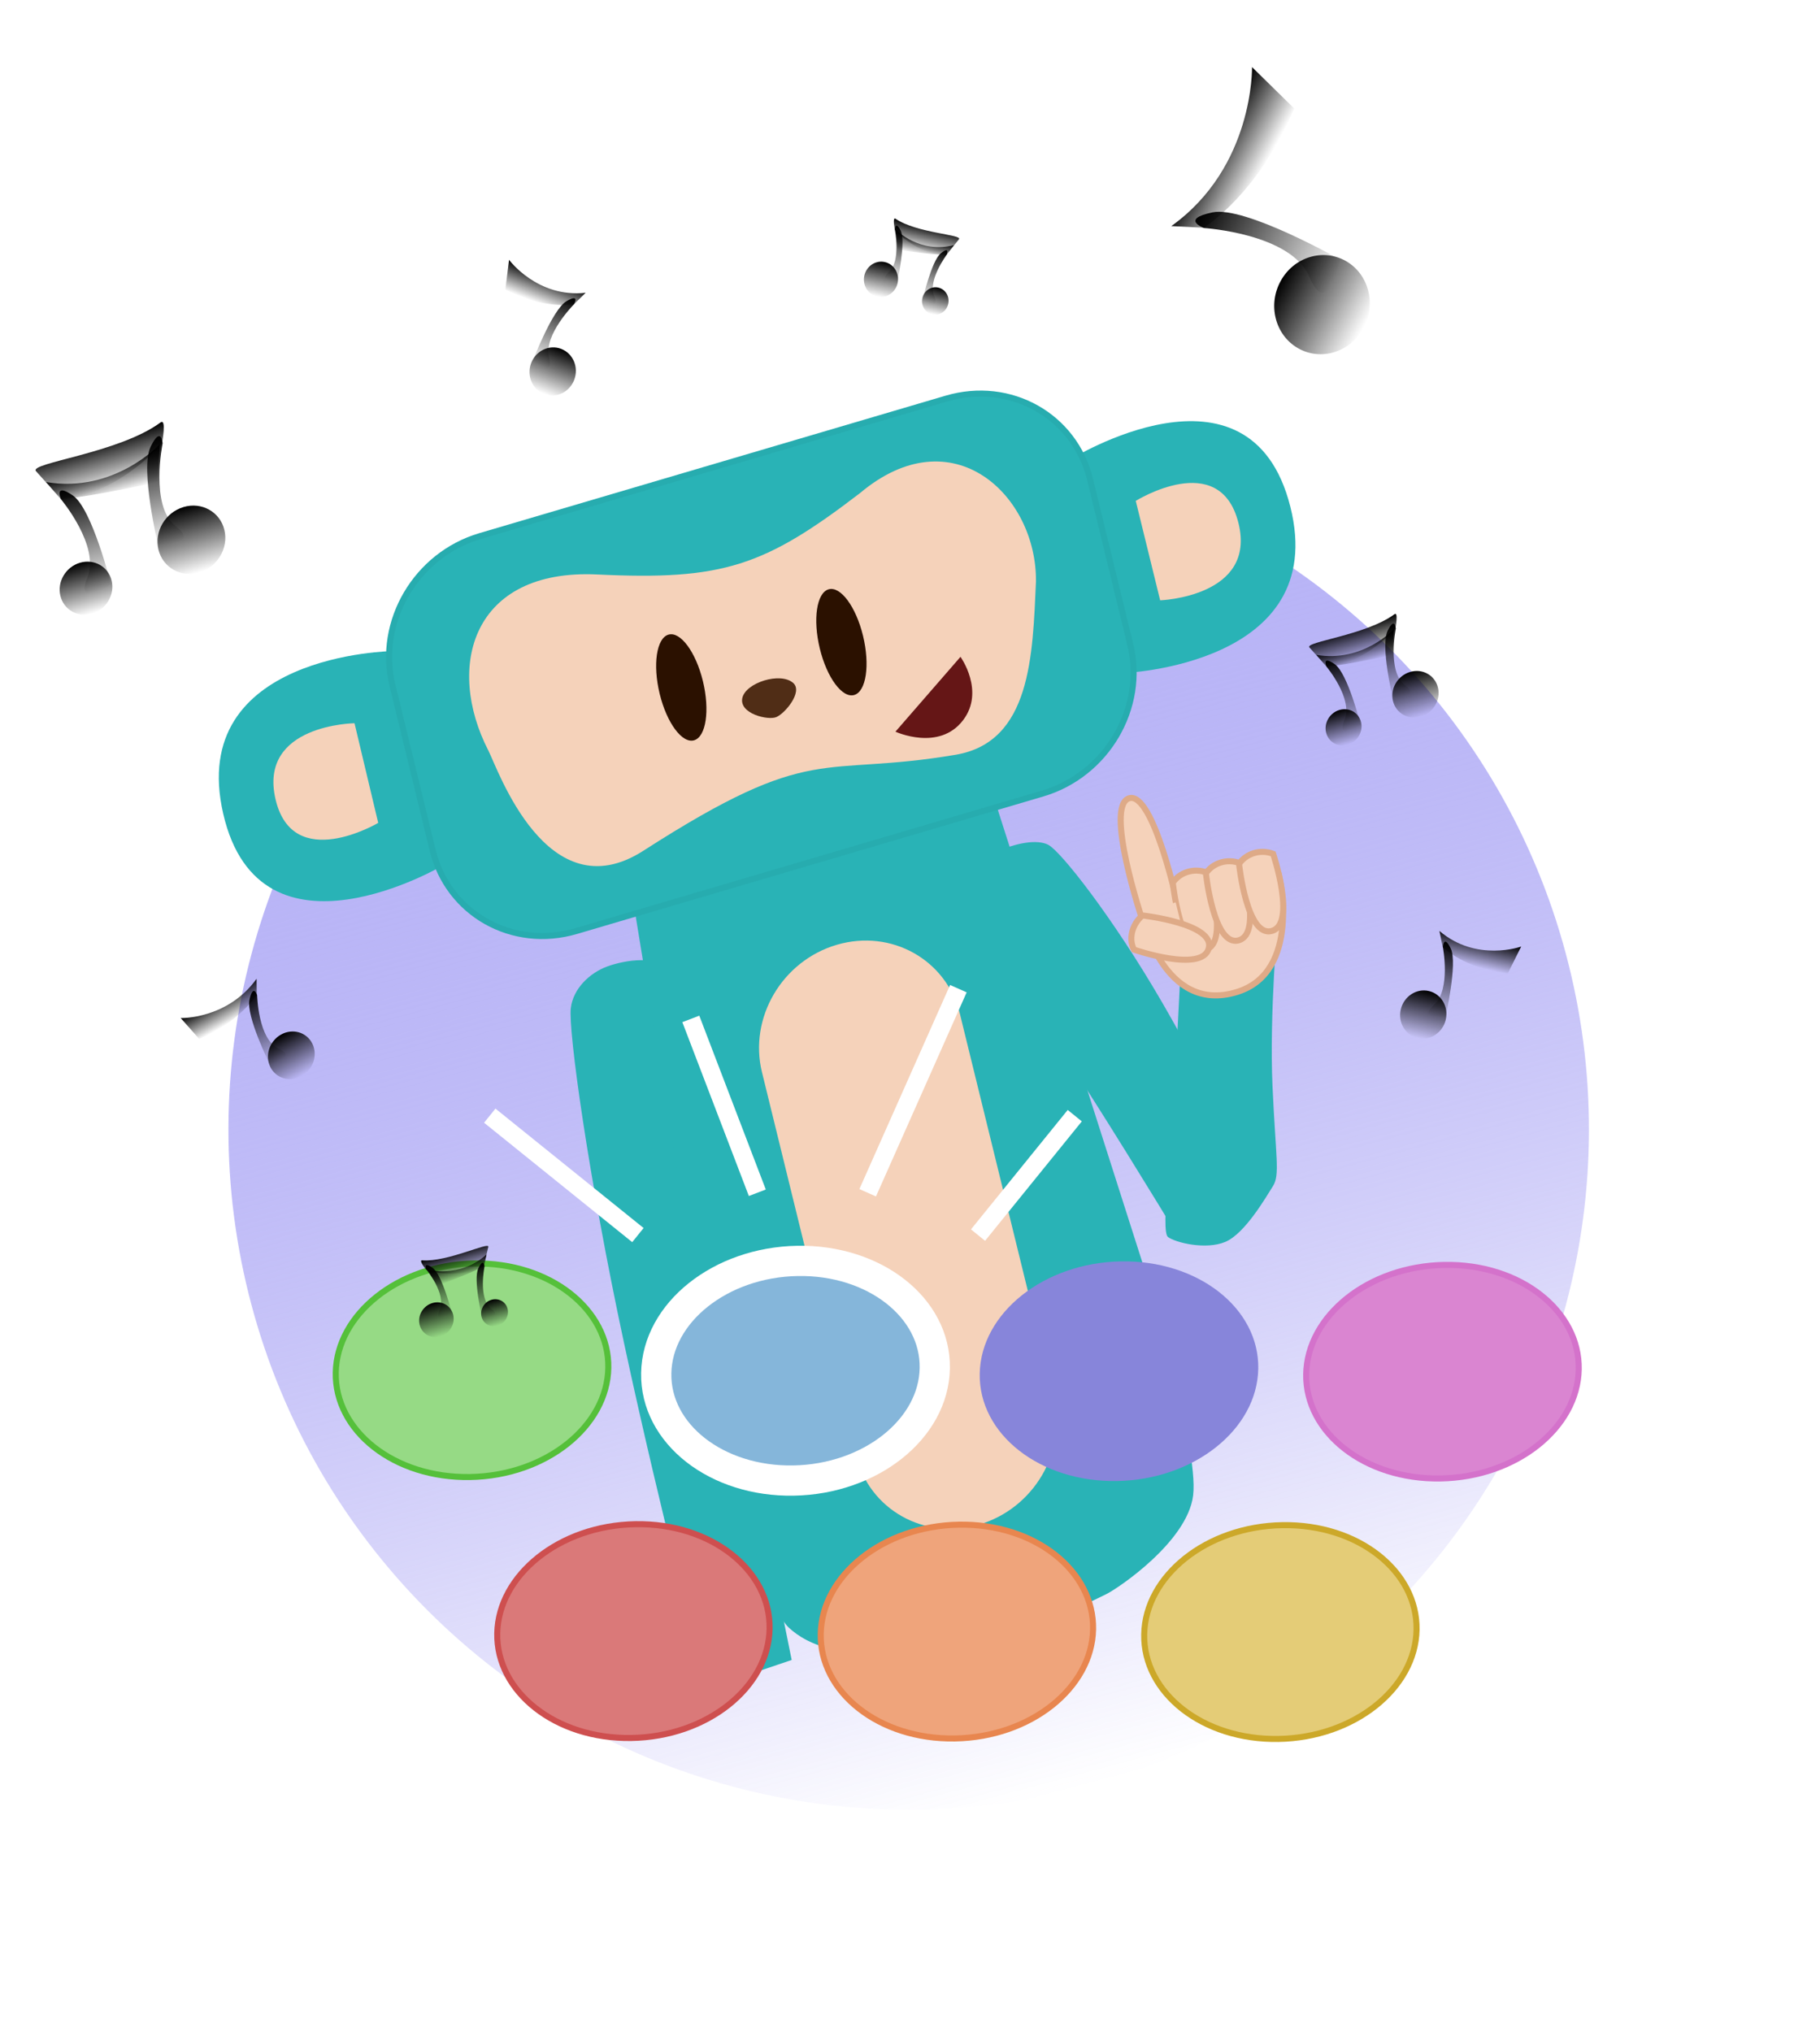 <svg width="602" height="672" viewBox="0 0 602 672" fill="none" xmlns="http://www.w3.org/2000/svg">
<circle cx="300.568" cy="373.568" r="225" transform="rotate(-15 300.568 373.568)" fill="url(#paint0_linear_1522_2085)"/>
<path d="M313.116 294.919C312.981 299.188 337.53 327.604 349.658 345.359C361.786 363.114 386.788 404.288 386.788 404.288L415.305 390.69C415.305 390.69 400.802 359.858 384.437 331.614C368.073 303.371 350.896 281.585 346.746 279.421C342.981 277.458 335.834 278.899 329.904 281.623C323.975 284.348 313.252 290.64 313.116 294.919V294.919Z" fill="#29B3B6"/>
<g filter="url(#filter0_d_1522_2085)">
<path d="M221.542 317.487C224.962 323.348 232.122 387.892 238.565 424.999C245.008 462.107 261.865 545.025 261.865 545.025L233.746 554.537C233.746 554.537 218.536 496.678 206.492 440.588C194.447 384.498 187.949 336.664 188.803 329.462C189.577 322.925 195.086 317.779 200.853 315.656C206.619 313.533 218.113 311.612 221.542 317.487V317.487Z" fill="#29B3B6"/>
</g>
<path d="M209.119 296.079L235.867 459.07C235.867 459.07 251.1 529.229 260.896 538.315C267.091 544.062 279.132 549.643 307.827 545.613C336.523 541.583 349.752 535.168 365.868 527.284C369.787 525.367 392.703 509.962 394.64 494.671C396.713 478.305 378.337 419.034 378.337 419.034L327.959 261.292L209.119 296.079Z" fill="#29B3B6"/>
<path d="M353.913 152.033C353.913 152.033 413.463 114.864 426.783 167.518C440.104 220.173 371.242 222.645 371.242 222.645L353.913 152.033Z" fill="#29B3B6"/>
<path d="M375.674 165.666C375.674 165.666 403.411 148.353 409.615 172.878C415.82 197.403 383.745 198.555 383.745 198.555L375.674 165.666Z" fill="#F5D2BA"/>
<path d="M129.96 215.335C129.96 215.335 61.629 216.164 73.834 269.15C86.038 322.136 146.789 286.095 146.789 286.095L129.96 215.335Z" fill="#29B3B6"/>
<path d="M117.261 239.206C117.261 239.206 85.435 239.592 91.119 264.272C96.804 288.952 125.1 272.164 125.1 272.164L117.261 239.206Z" fill="#F5D2BA"/>
<path opacity="0.997" d="M313.05 131.827L158.8 177.306C137.673 183.535 124.693 205.613 129.808 226.617L143.095 281.184C148.21 302.188 169.483 314.166 190.61 307.937L344.859 262.457C365.986 256.228 378.967 234.151 373.852 213.147L360.564 158.58C355.45 137.575 334.177 125.598 313.05 131.827Z" fill="#29B3B6" stroke="#27ACAF" stroke-width="2"/>
<path d="M197.59 190.009C239.041 192.002 252.88 187.288 284.436 163.11C315.122 137.284 342.967 163.888 342.667 192.348C341.563 216.746 341.052 245.418 316.095 249.635C270.818 257.285 269.378 245.015 212.807 281.379C180.92 301.877 164.594 254.175 161.577 248.327C147.218 220.493 156.14 188.017 197.59 190.009Z" fill="#F5D2BA"/>
<path opacity="0.997" d="M229.598 244.844C233.545 243.679 234.842 234.914 232.494 225.265C230.146 215.617 225.044 208.739 221.097 209.904C217.15 211.069 215.853 219.835 218.201 229.483C220.548 239.131 225.651 246.009 229.598 244.844Z" fill="#2B1100"/>
<path opacity="0.997" d="M282.562 229.86C286.509 228.695 287.806 219.929 285.458 210.281C283.111 200.633 278.008 193.755 274.061 194.92C270.114 196.084 268.817 204.85 271.165 214.499C273.512 224.147 278.615 231.025 282.562 229.86Z" fill="#2B1100"/>
<path d="M245.525 230.931C246.54 225.793 258.261 222.089 262.423 225.941C265.574 228.859 259.705 235.959 256.762 237.179C254.034 238.311 244.511 236.069 245.525 230.931Z" fill="#502D16"/>
<path d="M296.182 241.999L317.702 217.241C317.702 217.241 325.862 228.587 318.567 238.189C310.625 248.644 296.182 241.999 296.182 241.999V241.999Z" fill="#651616"/>
<path opacity="0.997" d="M317.527 335.41C313.122 317.45 294.89 307.183 276.803 312.479C258.716 317.774 247.624 336.626 252.028 354.586L283.109 481.327C287.513 499.286 305.746 509.553 323.833 504.258C341.92 498.962 353.012 480.11 348.608 462.15L317.527 335.41Z" fill="#F5D2BA"/>
<g filter="url(#filter1_d_1522_2085)">
<path d="M386.309 405.116C383.905 403.29 387.387 375.103 388.299 358.941C389.211 342.778 391.036 306.256 391.036 306.256L422.692 299.83C422.692 299.83 419.835 331.429 420.902 355.162C421.968 378.896 423.445 384.551 421.037 388.324C418.852 391.748 411.888 403.951 405.33 406.73C398.773 409.51 388.718 406.946 386.309 405.116V405.116Z" fill="#29B3B6"/>
</g>
<path d="M377.805 303.227L423.143 289.796C423.143 289.796 430.624 321.462 409.153 328.097C384.883 335.597 377.805 303.227 377.805 303.227V303.227Z" fill="#F5D2BA" stroke="#DEAA87" stroke-width="2"/>
<path d="M377.802 304.114C377.802 304.114 365.273 266.576 373.462 264.031C381.549 261.517 389.843 300.571 389.843 300.571L377.802 304.114Z" fill="#F5D2BA" stroke="#DEAA87" stroke-width="2"/>
<path d="M387.917 291.937C387.917 291.937 390.482 316.471 398.782 314.101C406.979 311.761 399.197 288.603 399.197 288.603C394.796 286.916 390.13 288.634 387.917 291.937V291.937Z" fill="#F5D2BA" stroke="#DEAA87" stroke-width="2"/>
<path d="M398.879 288.836C398.879 288.836 401.443 313.369 409.744 311C417.94 308.66 410.158 285.502 410.158 285.502C405.758 283.815 401.091 285.532 398.879 288.836V288.836Z" fill="#F5D2BA" stroke="#DEAA87" stroke-width="2"/>
<path d="M409.839 285.735C409.839 285.735 412.403 310.269 420.703 307.899C428.9 305.559 421.118 282.401 421.118 282.401C416.717 280.714 412.051 282.431 409.839 285.735V285.735Z" fill="#F5D2BA" stroke="#DEAA87" stroke-width="2"/>
<path opacity="0.997" d="M388.879 298.458L378.431 301.554L380.227 308.965L390.675 305.87L388.879 298.458Z" fill="#F5D2BA"/>
<path d="M375.093 314.09C375.093 314.09 397.705 321.916 399.825 313.63C401.919 305.448 377.876 302.783 377.876 302.783C374.194 305.967 373.337 310.783 375.093 314.09Z" fill="#F5D2BA" stroke="#DEAA87" stroke-width="2"/>
<path opacity="0.997" d="M201.21 452.41C200.87 471.687 180.658 488.076 155.51 488.518C130.362 488.961 110.716 473.273 111.057 453.996C111.397 434.719 131.609 418.33 156.757 417.888C181.905 417.445 201.551 433.133 201.21 452.41Z" fill="#96DA85" stroke="#55C03A" stroke-width="2"/>
<path opacity="0.997" d="M262.488 489.687C287.93 489.239 308.842 472.613 309.196 452.551C309.551 432.489 289.213 416.588 263.771 417.036C238.329 417.483 217.417 434.11 217.063 454.172C216.709 474.234 237.046 490.134 262.488 489.687Z" fill="#85B6DA" stroke="white" stroke-width="10"/>
<path opacity="0.997" d="M369.486 489.845C394.928 489.398 415.84 472.771 416.194 452.709C416.548 432.647 396.211 416.747 370.769 417.194C345.327 417.642 324.415 434.268 324.061 454.33C323.706 474.392 344.044 490.293 369.486 489.845Z" fill="#8785DA"/>
<path opacity="0.997" d="M522.201 452.885C521.861 472.163 501.649 488.551 476.501 488.994C451.353 489.436 431.707 473.748 432.047 454.471C432.388 435.194 452.6 418.805 477.748 418.363C502.896 417.92 522.542 433.608 522.201 452.885Z" fill="#DA85D1" stroke="#D472CB" stroke-width="2"/>
<path opacity="0.997" d="M254.56 538.721C254.202 558.021 233.988 574.409 208.86 574.83C183.733 575.25 164.115 559.529 164.474 540.228C164.832 520.927 185.046 504.539 210.173 504.118C235.301 503.698 254.918 519.42 254.56 538.721Z" fill="#DA7979" stroke="#CE4F4F" stroke-width="2"/>
<path opacity="0.997" d="M361.557 538.879C361.199 558.18 340.985 574.568 315.857 574.988C290.73 575.408 271.112 559.687 271.471 540.386C271.829 521.085 292.043 504.697 317.171 504.277C342.298 503.856 361.916 519.578 361.557 538.879Z" fill="#EFA47B" stroke="#E8864F" stroke-width="2"/>
<path opacity="0.997" d="M468.555 539.037C468.196 558.338 447.982 574.726 422.855 575.147C397.728 575.567 378.11 559.845 378.468 540.544C378.827 521.243 399.041 504.855 424.168 504.435C449.296 504.015 468.913 519.736 468.555 539.037Z" fill="#E4CC77" stroke="#CCA829" stroke-width="2"/>
<path d="M59.772 336.719C59.772 336.719 75.19 337.173 84.872 323.727L84.927 329.022C84.927 329.022 79.353 337.949 65.923 343.646L59.772 336.719Z" fill="url(#paint1_linear_1522_2085)"/>
<path d="M85.051 329.166C85.051 329.166 85.37 343.715 92.126 346.8C98.882 349.884 89.194 351.887 89.194 351.887C89.194 351.887 81.272 335.992 82.534 330.566C83.795 325.14 85.051 329.166 85.051 329.166L85.051 329.166Z" fill="url(#paint2_linear_1522_2085)"/>
<path opacity="0.997" d="M99.798 355.877C103.623 353.718 105.186 348.906 103.288 345.129C101.391 341.352 96.751 340.039 92.925 342.198C89.1 344.357 87.537 349.169 89.435 352.946C91.333 356.723 95.972 358.036 99.798 355.877Z" fill="url(#paint3_linear_1522_2085)"/>
<path d="M414.134 22.185C414.134 22.185 414.825 55.159 387.434 74.784L398.164 75.319C398.164 75.319 416.337 64.114 428.08 35.873L414.134 22.185Z" fill="url(#paint4_linear_1522_2085)"/>
<path d="M398.244 75.42C398.244 75.42 427.131 77.221 433.158 91.655C439.186 106.09 443.303 85.89 443.303 85.89C443.303 85.89 411.853 68.012 401.06 70.24C390.267 72.469 398.244 75.42 398.244 75.42L398.244 75.42Z" fill="url(#paint5_linear_1522_2085)"/>
<path opacity="0.997" d="M450.936 108.589C446.552 116.545 436.882 119.488 429.338 115.162C421.793 110.837 419.231 100.882 423.615 92.926C427.998 84.971 437.668 82.028 445.213 86.353C452.757 90.678 455.319 100.634 450.936 108.589Z" fill="url(#paint6_linear_1522_2085)"/>
<path d="M11.886 155.81C9.545 153.088 39.249 149.92 53.084 139.741C55.175 138.202 53.608 146.437 53.608 146.437C53.608 146.437 41.409 161.932 20.852 165.568C20.852 165.568 14.227 158.533 11.886 155.81V155.81Z" fill="url(#paint7_linear_1522_2085)"/>
<path d="M53.789 146.65C53.789 146.65 49.538 167.367 58.04 173.96C66.541 180.553 52.274 180.202 52.274 180.202C52.274 180.202 46.273 155.077 49.799 147.805C53.325 140.533 53.789 146.65 53.789 146.65L53.789 146.65Z" fill="url(#paint8_linear_1522_2085)"/>
<path opacity="0.997" d="M65.922 189.344C71.947 187.551 75.662 181.252 74.22 175.276C72.779 169.3 66.726 165.909 60.702 167.702C54.678 169.495 50.963 175.793 52.404 181.769C53.846 187.746 59.898 191.137 65.922 189.344Z" fill="url(#paint9_linear_1522_2085)"/>
<path d="M52.848 146.944C52.848 146.944 37.785 163.277 15.21 159.424L20.008 164.993C20.008 164.993 25.251 165.227 52.187 159.461L52.848 146.944Z" fill="url(#paint10_linear_1522_2085)"/>
<path d="M20.125 165.07C20.125 165.07 33.245 180.678 28.885 191.053C24.526 201.428 36.722 193.295 36.722 193.295C36.722 193.295 30.474 168.243 24.107 163.88C17.74 159.518 20.125 165.07 20.125 165.07L20.125 165.07Z" fill="url(#paint11_linear_1522_2085)"/>
<path opacity="0.997" d="M30.476 202.954C25.795 204.347 21.091 201.712 19.971 197.068C18.851 192.424 21.738 187.53 26.42 186.136C31.102 184.743 35.805 187.378 36.925 192.022C38.045 196.666 35.158 201.56 30.476 202.954Z" fill="url(#paint12_linear_1522_2085)"/>
<path d="M433.112 214.135C431.515 212.278 451.778 210.118 461.215 203.174C462.642 202.124 461.573 207.741 461.573 207.741C461.573 207.741 453.251 218.311 439.229 220.792C439.229 220.792 434.709 215.992 433.112 214.135V214.135Z" fill="url(#paint13_linear_1522_2085)"/>
<path d="M461.695 207.887C461.695 207.887 458.796 222.019 464.595 226.516C470.394 231.014 460.662 230.774 460.662 230.774C460.662 230.774 456.568 213.635 458.973 208.674C461.378 203.714 461.695 207.887 461.695 207.887L461.695 207.887Z" fill="url(#paint14_linear_1522_2085)"/>
<path opacity="0.997" d="M469.972 237.01C474.082 235.787 476.616 231.49 475.632 227.414C474.649 223.337 470.52 221.024 466.411 222.247C462.302 223.47 459.767 227.766 460.751 231.843C461.734 235.92 465.863 238.233 469.972 237.01Z" fill="url(#paint15_linear_1522_2085)"/>
<path d="M461.055 208.087C461.055 208.087 450.78 219.228 435.381 216.6L438.653 220.399C438.653 220.399 442.23 220.559 460.604 216.626L461.055 208.087Z" fill="url(#paint16_linear_1522_2085)"/>
<path d="M438.733 220.452C438.733 220.452 447.683 231.098 444.709 238.176C441.735 245.253 450.055 239.705 450.055 239.705C450.055 239.705 445.793 222.616 441.45 219.64C437.107 216.664 438.733 220.451 438.733 220.451L438.733 220.452Z" fill="url(#paint17_linear_1522_2085)"/>
<path opacity="0.997" d="M445.795 246.294C442.601 247.245 439.393 245.447 438.629 242.279C437.865 239.111 439.834 235.773 443.028 234.822C446.221 233.871 449.429 235.669 450.193 238.837C450.958 242.005 448.988 245.343 445.795 246.294Z" fill="url(#paint18_linear_1522_2085)"/>
<path d="M503.158 313.066C503.158 313.066 488.369 318.383 476.114 307.901L477.205 313.249C477.205 313.249 484.517 320.476 498.715 321.977L503.158 313.066Z" fill="url(#paint19_linear_1522_2085)"/>
<path d="M477.248 313.176C477.248 313.176 479.981 327.324 474.333 332.348C468.685 337.371 478.123 336.374 478.123 336.374C478.123 336.374 482.188 318.625 479.884 313.766C477.579 308.907 477.248 313.176 477.248 313.176L477.248 313.176Z" fill="url(#paint20_linear_1522_2085)"/>
<path opacity="0.997" d="M468.949 343.351C464.843 342.412 462.331 338.163 463.338 333.86C464.346 329.557 468.491 326.831 472.597 327.77C476.703 328.709 479.215 332.958 478.207 337.261C477.2 341.563 473.055 344.29 468.949 343.351Z" fill="url(#paint21_linear_1522_2085)"/>
<path d="M161.519 412.393C161.922 410.536 148.091 417.468 139.636 416.858C138.358 416.765 140.953 419.957 140.953 419.957C140.953 419.957 149.915 423.37 159.821 419.21C159.821 419.21 161.117 414.25 161.519 412.393V412.393Z" fill="url(#paint22_linear_1522_2085)"/>
<path d="M140.999 419.887C140.999 419.887 147.68 427.835 145.46 433.118C143.241 438.401 149.451 434.26 149.451 434.26C149.451 434.26 146.269 421.503 143.027 419.281C139.785 417.06 140.999 419.887 140.999 419.887L140.999 419.887Z" fill="url(#paint23_linear_1522_2085)"/>
<path opacity="0.997" d="M145.669 442.003C142.602 442.916 139.52 441.189 138.786 438.146C138.052 435.103 139.943 431.895 143.011 430.982C146.079 430.069 149.161 431.796 149.895 434.839C150.629 437.883 148.737 441.09 145.669 442.003Z" fill="url(#paint24_linear_1522_2085)"/>
<path d="M141.445 419.943C141.445 419.943 151.874 422.934 160.936 414.923L160.112 418.72C160.112 418.72 157.854 420.29 144.639 425.279L141.445 419.943Z" fill="url(#paint25_linear_1522_2085)"/>
<path d="M160.264 418.864C160.264 418.864 158.099 429.414 162.428 432.771C166.757 436.128 159.492 435.95 159.492 435.95C159.492 435.95 156.436 423.156 158.232 419.453C160.027 415.749 160.264 418.864 160.264 418.864L160.264 418.864Z" fill="url(#paint26_linear_1522_2085)"/>
<path opacity="0.997" d="M164.611 438.468C166.995 437.758 168.465 435.266 167.895 432.901C167.324 430.537 164.929 429.195 162.545 429.904C160.161 430.614 158.691 433.106 159.262 435.471C159.832 437.836 162.227 439.178 164.611 438.468Z" fill="url(#paint27_linear_1522_2085)"/>
<path d="M168.381 85.938C168.381 85.938 177.738 98.613 193.715 96.836L189.854 100.636C189.854 100.636 179.784 102.5 167.152 95.779L168.381 85.938Z" fill="url(#paint28_linear_1522_2085)"/>
<path d="M189.87 100.629C189.87 100.629 179.715 110.82 181.627 118.147C183.54 125.474 176.226 119.359 176.226 119.359C176.226 119.359 182.718 102.376 187.344 99.641C191.971 96.907 189.87 100.629 189.87 100.629L189.87 100.629Z" fill="url(#paint29_linear_1522_2085)"/>
<path opacity="0.997" d="M179.998 130.322C183.936 131.84 188.387 129.728 189.941 125.604C191.495 121.481 189.563 116.907 185.626 115.389C181.689 113.871 177.237 115.983 175.683 120.107C174.129 124.23 176.061 128.804 179.998 130.322Z" fill="url(#paint30_linear_1522_2085)"/>
<path d="M317.206 79.109C318.381 77.572 303.28 77.145 296.204 72.347C295.135 71.621 295.971 75.907 295.971 75.907C295.971 75.907 302.241 83.584 312.699 84.642C312.699 84.642 316.03 80.646 317.206 79.109V79.109Z" fill="url(#paint31_linear_1522_2085)"/>
<path d="M295.962 75.894C295.962 75.894 298.149 86.281 294.002 89.984C289.855 93.687 296.864 92.932 296.864 92.932C296.864 92.932 299.696 79.885 297.929 76.322C296.162 72.758 295.962 75.894 295.962 75.894L295.962 75.894Z" fill="url(#paint32_linear_1522_2085)"/>
<path opacity="0.997" d="M290.139 98.089C287.099 97.412 285.2 94.307 285.897 91.155C286.594 88.004 289.623 85.998 292.663 86.676C295.702 87.354 297.601 90.459 296.904 93.61C296.208 96.762 293.179 98.767 290.139 98.089Z" fill="url(#paint33_linear_1522_2085)"/>
<path d="M296.392 76.013C296.392 76.013 304.128 84.049 315.587 81.053L313.174 84.212C313.174 84.212 310.51 84.557 296.788 82.63L296.392 76.013Z" fill="url(#paint34_linear_1522_2085)"/>
<path d="M313.17 84.208C313.17 84.208 306.797 92.693 308.986 97.804C311.176 102.916 305.147 99.263 305.147 99.263C305.147 99.263 308.1 86.244 311.208 83.763C314.316 81.282 313.17 84.208 313.17 84.208L313.17 84.208Z" fill="url(#paint35_linear_1522_2085)"/>
<path opacity="0.997" d="M308.385 103.985C310.747 104.511 313.101 102.953 313.643 100.503C314.184 98.054 312.709 95.641 310.347 95.115C307.985 94.588 305.631 96.147 305.09 98.596C304.548 101.046 306.023 103.458 308.385 103.985Z" fill="url(#paint36_linear_1522_2085)"/>
<path d="M211 408.5L162 369M250.5 394.5L228.5 337M287 394.5L317 327M323.5 408.5L355.5 369" stroke="white" stroke-width="6"/>
<defs>
<filter id="filter0_d_1522_2085" x="184.728" y="313.573" width="81.137" height="248.965" filterUnits="userSpaceOnUse" color-interpolation-filters="sRGB">
<feFlood flood-opacity="0" result="BackgroundImageFix"/>
<feColorMatrix in="SourceAlpha" type="matrix" values="0 0 0 0 0 0 0 0 0 0 0 0 0 0 0 0 0 0 127 0" result="hardAlpha"/>
<feOffset dy="4"/>
<feGaussianBlur stdDeviation="2"/>
<feComposite in2="hardAlpha" operator="out"/>
<feColorMatrix type="matrix" values="0 0 0 0 0 0 0 0 0 0 0 0 0 0 0 0 0 0 0.25 0"/>
<feBlend mode="normal" in2="BackgroundImageFix" result="effect1_dropShadow_1522_2085"/>
<feBlend mode="normal" in="SourceGraphic" in2="effect1_dropShadow_1522_2085" result="shape"/>
</filter>
<filter id="filter1_d_1522_2085" x="381.478" y="299.83" width="45.214" height="116.126" filterUnits="userSpaceOnUse" color-interpolation-filters="sRGB">
<feFlood flood-opacity="0" result="BackgroundImageFix"/>
<feColorMatrix in="SourceAlpha" type="matrix" values="0 0 0 0 0 0 0 0 0 0 0 0 0 0 0 0 0 0 127 0" result="hardAlpha"/>
<feOffset dy="4"/>
<feGaussianBlur stdDeviation="2"/>
<feComposite in2="hardAlpha" operator="out"/>
<feColorMatrix type="matrix" values="0 0 0 0 0 0 0 0 0 0 0 0 0 0 0 0 0 0 0.25 0"/>
<feBlend mode="normal" in2="BackgroundImageFix" result="effect1_dropShadow_1522_2085"/>
<feBlend mode="normal" in="SourceGraphic" in2="effect1_dropShadow_1522_2085" result="shape"/>
</filter>
<linearGradient id="paint0_linear_1522_2085" x1="300.568" y1="148.568" x2="300.568" y2="598.568" gradientUnits="userSpaceOnUse">
<stop stop-color="#BAB6F7"/>
<stop offset="1" stop-color="#5C52EA" stop-opacity="0"/>
</linearGradient>
<linearGradient id="paint1_linear_1522_2085" x1="72.105" y1="329.792" x2="76.692" y2="337.96" gradientUnits="userSpaceOnUse">
<stop/>
<stop offset="1" stop-opacity="0"/>
</linearGradient>
<linearGradient id="paint2_linear_1522_2085" x1="81.393" y1="329.114" x2="93.356" y2="350.409" gradientUnits="userSpaceOnUse">
<stop/>
<stop offset="1" stop-opacity="0"/>
</linearGradient>
<linearGradient id="paint3_linear_1522_2085" x1="92.925" y1="342.198" x2="100.44" y2="355.515" gradientUnits="userSpaceOnUse">
<stop/>
<stop offset="1" stop-opacity="0"/>
</linearGradient>
<linearGradient id="paint4_linear_1522_2085" x1="399.915" y1="47.986" x2="416.974" y2="57.388" gradientUnits="userSpaceOnUse">
<stop/>
<stop offset="1" stop-opacity="0"/>
</linearGradient>
<linearGradient id="paint5_linear_1522_2085" x1="398.193" y1="67.731" x2="441.851" y2="91.709" gradientUnits="userSpaceOnUse">
<stop/>
<stop offset="1" stop-opacity="0"/>
</linearGradient>
<linearGradient id="paint6_linear_1522_2085" x1="423.615" y1="92.926" x2="451.193" y2="108.123" gradientUnits="userSpaceOnUse">
<stop/>
<stop offset="1" stop-opacity="0"/>
</linearGradient>
<linearGradient id="paint7_linear_1522_2085" x1="32.398" y1="145.769" x2="36.936" y2="161.15" gradientUnits="userSpaceOnUse">
<stop/>
<stop offset="1" stop-opacity="0"/>
</linearGradient>
<linearGradient id="paint8_linear_1522_2085" x1="48.664" y1="145.372" x2="58.687" y2="179.453" gradientUnits="userSpaceOnUse">
<stop/>
<stop offset="1" stop-opacity="0"/>
</linearGradient>
<linearGradient id="paint9_linear_1522_2085" x1="60.702" y1="167.702" x2="67.044" y2="189.01" gradientUnits="userSpaceOnUse">
<stop/>
<stop offset="1" stop-opacity="0"/>
</linearGradient>
<linearGradient id="paint10_linear_1522_2085" x1="33.869" y1="152.529" x2="37.206" y2="163.87" gradientUnits="userSpaceOnUse">
<stop/>
<stop offset="1" stop-opacity="0"/>
</linearGradient>
<linearGradient id="paint11_linear_1522_2085" x1="23.981" y1="161.151" x2="34.004" y2="195.231" gradientUnits="userSpaceOnUse">
<stop/>
<stop offset="1" stop-opacity="0"/>
</linearGradient>
<linearGradient id="paint12_linear_1522_2085" x1="26.42" y1="186.136" x2="31.349" y2="202.694" gradientUnits="userSpaceOnUse">
<stop/>
<stop offset="1" stop-opacity="0"/>
</linearGradient>
<linearGradient id="paint13_linear_1522_2085" x1="447.104" y1="207.286" x2="450.2" y2="217.777" gradientUnits="userSpaceOnUse">
<stop/>
<stop offset="1" stop-opacity="0"/>
</linearGradient>
<linearGradient id="paint14_linear_1522_2085" x1="458.199" y1="207.015" x2="465.036" y2="230.263" gradientUnits="userSpaceOnUse">
<stop/>
<stop offset="1" stop-opacity="0"/>
</linearGradient>
<linearGradient id="paint15_linear_1522_2085" x1="466.411" y1="222.247" x2="470.737" y2="236.782" gradientUnits="userSpaceOnUse">
<stop/>
<stop offset="1" stop-opacity="0"/>
</linearGradient>
<linearGradient id="paint16_linear_1522_2085" x1="448.109" y1="211.897" x2="450.385" y2="219.633" gradientUnits="userSpaceOnUse">
<stop/>
<stop offset="1" stop-opacity="0"/>
</linearGradient>
<linearGradient id="paint17_linear_1522_2085" x1="441.364" y1="217.778" x2="448.201" y2="241.025" gradientUnits="userSpaceOnUse">
<stop/>
<stop offset="1" stop-opacity="0"/>
</linearGradient>
<linearGradient id="paint18_linear_1522_2085" x1="443.028" y1="234.822" x2="446.39" y2="246.117" gradientUnits="userSpaceOnUse">
<stop/>
<stop offset="1" stop-opacity="0"/>
</linearGradient>
<linearGradient id="paint19_linear_1522_2085" x1="489.753" y1="309.982" x2="487.507" y2="319.745" gradientUnits="userSpaceOnUse">
<stop/>
<stop offset="1" stop-opacity="0"/>
</linearGradient>
<linearGradient id="paint20_linear_1522_2085" x1="480.643" y1="312.018" x2="475.047" y2="336.459" gradientUnits="userSpaceOnUse">
<stop/>
<stop offset="1" stop-opacity="0"/>
</linearGradient>
<linearGradient id="paint21_linear_1522_2085" x1="472.597" y1="327.77" x2="469.029" y2="343.369" gradientUnits="userSpaceOnUse">
<stop/>
<stop offset="1" stop-opacity="0"/>
</linearGradient>
<linearGradient id="paint22_linear_1522_2085" x1="150.152" y1="413.716" x2="152.463" y2="421.548" gradientUnits="userSpaceOnUse">
<stop/>
<stop offset="1" stop-opacity="0"/>
</linearGradient>
<linearGradient id="paint23_linear_1522_2085" x1="142.963" y1="417.891" x2="148.066" y2="435.246" gradientUnits="userSpaceOnUse">
<stop/>
<stop offset="1" stop-opacity="0"/>
</linearGradient>
<linearGradient id="paint24_linear_1522_2085" x1="143.011" y1="430.982" x2="146.241" y2="441.833" gradientUnits="userSpaceOnUse">
<stop/>
<stop offset="1" stop-opacity="0"/>
</linearGradient>
<linearGradient id="paint25_linear_1522_2085" x1="151.11" y1="417.1" x2="152.809" y2="422.874" gradientUnits="userSpaceOnUse">
<stop/>
<stop offset="1" stop-opacity="0"/>
</linearGradient>
<linearGradient id="paint26_linear_1522_2085" x1="157.654" y1="418.214" x2="162.758" y2="435.568" gradientUnits="userSpaceOnUse">
<stop/>
<stop offset="1" stop-opacity="0"/>
</linearGradient>
<linearGradient id="paint27_linear_1522_2085" x1="162.545" y1="429.904" x2="165.055" y2="438.336" gradientUnits="userSpaceOnUse">
<stop/>
<stop offset="1" stop-opacity="0"/>
</linearGradient>
<linearGradient id="paint28_linear_1522_2085" x1="181.229" y1="90.908" x2="177.636" y2="100.195" gradientUnits="userSpaceOnUse">
<stop/>
<stop offset="1" stop-opacity="0"/>
</linearGradient>
<linearGradient id="paint29_linear_1522_2085" x1="187.684" y1="97.768" x2="178.677" y2="121.128" gradientUnits="userSpaceOnUse">
<stop/>
<stop offset="1" stop-opacity="0"/>
</linearGradient>
<linearGradient id="paint30_linear_1522_2085" x1="185.626" y1="115.389" x2="179.885" y2="130.278" gradientUnits="userSpaceOnUse">
<stop/>
<stop offset="1" stop-opacity="0"/>
</linearGradient>
<linearGradient id="paint31_linear_1522_2085" x1="306.74" y1="74.664" x2="304.861" y2="83.061" gradientUnits="userSpaceOnUse">
<stop/>
<stop offset="1" stop-opacity="0"/>
</linearGradient>
<linearGradient id="paint32_linear_1522_2085" x1="298.475" y1="75.036" x2="294.487" y2="92.982" gradientUnits="userSpaceOnUse">
<stop/>
<stop offset="1" stop-opacity="0"/>
</linearGradient>
<linearGradient id="paint33_linear_1522_2085" x1="292.663" y1="86.676" x2="290.118" y2="98.085" gradientUnits="userSpaceOnUse">
<stop/>
<stop offset="1" stop-opacity="0"/>
</linearGradient>
<linearGradient id="paint34_linear_1522_2085" x1="306.068" y1="78.178" x2="304.676" y2="84.396" gradientUnits="userSpaceOnUse">
<stop/>
<stop offset="1" stop-opacity="0"/>
</linearGradient>
<linearGradient id="paint35_linear_1522_2085" x1="311.257" y1="82.367" x2="307.27" y2="100.313" gradientUnits="userSpaceOnUse">
<stop/>
<stop offset="1" stop-opacity="0"/>
</linearGradient>
<linearGradient id="paint36_linear_1522_2085" x1="310.347" y1="95.115" x2="308.37" y2="103.981" gradientUnits="userSpaceOnUse">
<stop/>
<stop offset="1" stop-opacity="0"/>
</linearGradient>
</defs>
</svg>
